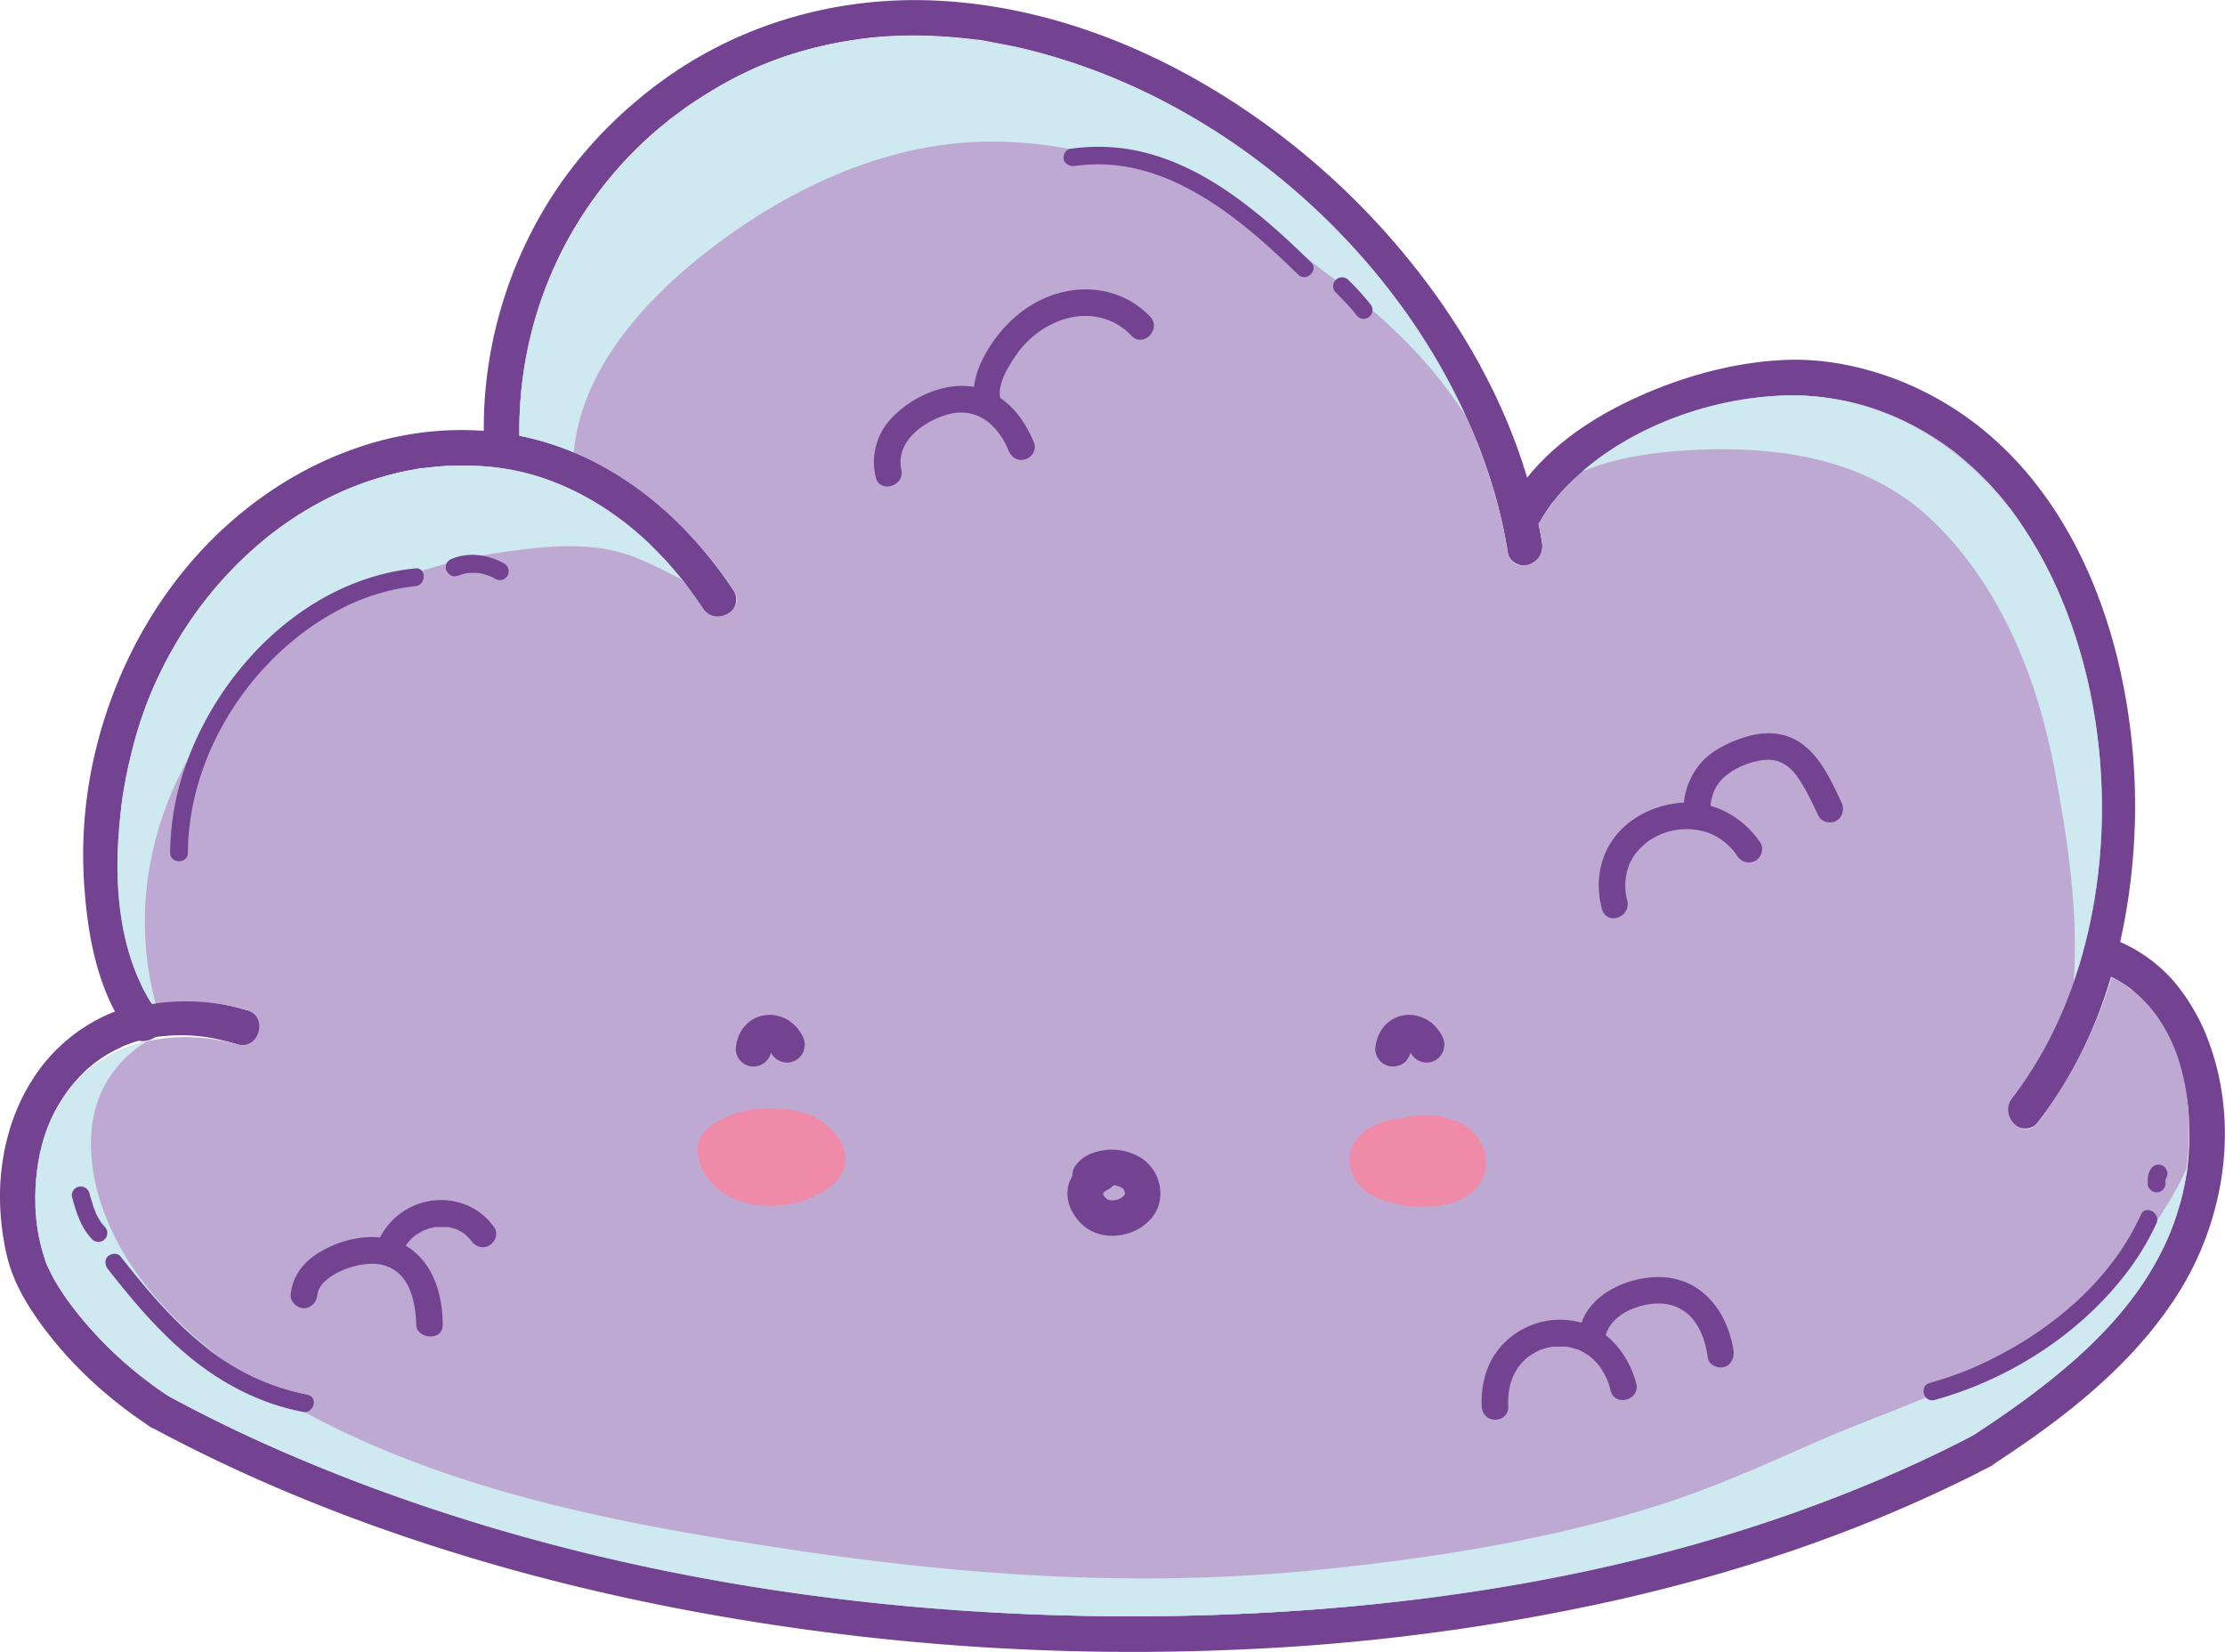 <svg xmlns="http://www.w3.org/2000/svg" width="1013.6" height="752.5" viewBox="0 0 1013.6 752.5">
  <title>emoji69_240050496</title>
  <g id="Layer_2" data-name="Layer 2">
    <g id="emoji69_240050496">
      <g>
        <g>
          <path d="M68.5,649.9c47.6,25.7,98.3,45.6,150.1,60.9,55.5,16.4,112.5,27.4,169.9,34.2A1094.5,1094.5,0,0,0,564,751.4,975,975,0,0,0,735.8,729c53-11.9,105-29,154-52.6,5.7-2.7,11.3-5.5,16.9-8.5,9.3-4.8,1.1-18.8-8.1-13.9-46.7,24.3-96.7,42-147.7,54.8-54.6,13.7-110.5,21.8-166.7,25.3a1082.2,1082.2,0,0,1-173.6-3A1010.8,1010.8,0,0,1,243.4,701c-51.5-13.9-102.1-32.2-149.8-56.3-5.7-2.8-11.3-5.8-16.9-8.8-9.2-4.9-17.3,9-8.2,14Z" fill="#734392"/>
          <path d="M76.7,635.9a180,180,0,0,1-44.1-41.1,111,111,0,0,1-7.7-11.6c-1-1.8-1.9-3.6-2.8-5.4s-1.3-3-.7-1.4a30.1,30.1,0,0,1-1.1-3.2,80.5,80.5,0,0,1-2.8-12,28.7,28.7,0,0,1-.5-3.1c-.2-1.3.1,1.2,0-.1a7.8,7.8,0,0,1-.2-1.6c-.2-2.1-.4-4.3-.5-6.5a107.7,107.7,0,0,1,.2-12.7l.3-3c0-.5.4-3.1.1-1.4.3-2.1.7-4.1,1.1-6.1a111.1,111.1,0,0,1,3.1-11.3c.4-.9.7-1.8,1-2.6s1.2-2.9.5-1.3c.8-1.8,1.6-3.6,2.5-5.3a95.1,95.1,0,0,1,5.9-9.6c.3-.3,1.8-2.4.8-1l1.7-2.1a56.2,56.2,0,0,1,4.1-4.4,33.3,33.3,0,0,1,3.9-3.6l2.1-1.7c-1.4,1.1.9-.7,1.3-.9a62.6,62.6,0,0,1,9.7-5.6l1.2-.6c2-1-1.5.5.6-.3l2.9-1.1c2.1-.7,4.1-1.3,6.2-1.8s4.5-1,6.7-1.3c.3-.1,1.6-.2.1,0l1.9-.2,3.4-.3c11.2-.6,19.7.8,30.5,4a8.1,8.1,0,1,0,4.3-15.6c-18.8-5.5-39.6-6.8-58.3,0a78,78,0,0,0-39.7,32.3C5,507.3.4,525.2,0,542.8a120.4,120.4,0,0,0,3,28.6c2,8.9,6,17.1,10.9,24.8,13.9,21.4,33.4,39.9,54.6,53.7,3.7,2.4,9,.7,11.1-2.9a8.3,8.3,0,0,0-2.9-11.1Z" fill="#734392"/>
          <path d="M71.2,460.3l-.7-.9L69,457.1c-1.1-1.7-2.1-3.6-3.1-5.4s-.7-1.5-1.1-2.2l-.6-1.4-.3-.7-.9-2.1-1.1-3.2a143.4,143.4,0,0,1-6.1-25.9c-.2-1.6-.1-.7,0-.3a9.9,9.9,0,0,1-.2-1.7c-.2-1.1-.3-2.2-.4-3.3s-.5-5.1-.6-7.7c-.3-4.5-.5-9-.5-13.5a198.8,198.8,0,0,1,1.7-26.8c-.2,1.5.2-1.1.3-1.7s.3-1.9.5-2.9.7-4.2,1.2-6.3c.8-3.9,1.8-7.7,2.8-11.5a198.2,198.2,0,0,1,7.9-24c.1-.3,1.3-2.9.6-1.5l1.2-2.8,2.9-6c1.8-3.7,3.6-7.3,5.7-10.8a174.3,174.3,0,0,1,13-19.9l.7-.9,1.8-2.3c1.3-1.6,2.6-3.3,4-4.9s5.1-5.8,7.8-8.5a188.1,188.1,0,0,1,16.9-15.3l.6-.4.5-.4,2.2-1.6c1.5-1.2,3.1-2.3,4.7-3.4s6.1-4,9.3-5.9,6.4-3.6,9.6-5.3l4.8-2.3,2.4-1,1.2-.6c1.4-.6-.7.3.2,0a146.6,146.6,0,0,1,20.3-6.8c3.4-.9,6.9-1.6,10.4-2.2l2.5-.5h1l5.4-.6a123.9,123.9,0,0,1,21.1-.2l5.1.4,1.8.2c-1.1-.1.2.1.5.1l1.6.3a91.2,91.2,0,0,1,10.4,2.1c3.5.9,7,1.9,10.4,3l4.9,1.9,2.5,1,1.5.6a136.7,136.7,0,0,1,19.8,11l4.6,3.3,1.2.9.6.4.6.5,1.4,1.1q4.8,3.9,9.3,8.1c3,3,6,6,8.9,9.2l4.1,4.8,2.1,2.5a14.7,14.7,0,0,0,1,1.3c.8,1,0,.1.5.7q4.2,5.6,8.1,11.4c2.4,3.6,7.2,5.2,11.1,2.9s5.3-7.4,2.9-11.1c-19.6-29.6-46.6-54.2-80.5-66-28.9-9.9-60.8-9.2-89.6.5-30.4,10.1-57.4,29.3-78,53.6-22.5,26.6-37.4,58.7-44.3,92.7a202.1,202.1,0,0,0-3.2,56.5c1.5,18.8,5,38.1,14,54.9a76.4,76.4,0,0,0,7.1,10.7c2.7,3.4,8.6,2.8,11.5,0s2.7-8,0-11.5Z" fill="#734392"/>
          <path d="M236.7,200.8A179.1,179.1,0,0,1,300.3,58.3l3.4-2.8,1.2-1,.8-.6,6.9-5.1c4.5-3.1,9.2-6.1,14-8.9s9-5,13.7-7.2l3.6-1.7,1.7-.7.7-.3,7.4-2.9a196.3,196.3,0,0,1,29.4-8l7.6-1.2c.3-.1,1.6-.3-.1,0l2.1-.3,4.2-.5c5-.5,10.1-.8,15.1-.9a225.6,225.6,0,0,1,30.7,1.6l1.4.2h.6l3.6.5L456,20c5.2.9,10.3,2.1,15.4,3.4a287.7,287.7,0,0,1,29.8,9.7c5.4,2.2,7.9,3.2,13.6,5.9s9.9,4.6,14.7,7.2a295.8,295.8,0,0,1,27.6,16.5c4.5,3,9,6.1,13.3,9.3l3.3,2.5,1.2.9.8.6,6.5,5.2a335,335,0,0,1,46.5,46.5c1.6,1.9,3.1,3.9,4.7,5.9.1,0,1.6,2,.6.7l.9,1.2,2.7,3.6c3.2,4.4,6.4,8.9,9.4,13.4a301,301,0,0,1,16,27.4c2.5,4.8,4.8,9.6,6.9,14.5l1.5,3.3c-.7-1.5.6,1.6.8,2.1,1.1,2.5,2.1,5.1,3,7.7a235.8,235.8,0,0,1,8.9,29.7c1.1,4.8,2,9.6,2.8,14.5s6.1,6.7,9.9,5.6,6.4-5.6,5.7-9.9c-6.8-43-26.3-83.6-52.3-118.3A342.8,342.8,0,0,0,549.4,38.8C511.6,16.6,468.7,1.9,424.7.2S337.4,10.9,301.9,36.6c-22.1,16.1-40.8,36-54.6,59.6A196.3,196.3,0,0,0,221,179.5a189.3,189.3,0,0,0-.5,21.3,8.1,8.1,0,1,0,16.2,0Z" fill="#734392"/>
          <path d="M701.7,237.4c1.2-2.2,2.6-4.3,4-6.4l1.1-1.5c1.3-1.9-1,1.2.5-.6s1.7-2.1,2.5-3.1a108.5,108.5,0,0,1,11.4-11.1l3-2.4c-1.1.8-.1,0,.1-.1l1.9-1.4c2.2-1.6,4.6-3.2,6.9-4.7a152,152,0,0,1,14.2-8c2.3-1.2,4.6-2.3,7-3.3l2.1-1c1.5-.6.5-.2.2-.1l4.3-1.7c5.1-2,10.3-3.7,15.5-5.2s10-2.8,15.1-3.8l6.8-1.3,3.3-.5c2.1-.3-1.2.1.1,0l2.3-.3a107,107,0,0,1,24-.2l1.7.2,3.5.5,6.9,1.3c4.4,1,8.7,2.1,12.9,3.5l5.8,2,2.8,1.1,1.4.5-.5-.2,1.1.5c3.8,1.7,7.5,3.5,11.1,5.5s7.1,4.2,10.5,6.5l5,3.6h0l1.1.9,2.7,2.3a139.3,139.3,0,0,1,17.6,17.6c1.2,1.5,2.5,3,3.7,4.6s-1-1.4.2.2l.7.9,2.1,2.9q3.6,5.1,6.9,10.5a182.4,182.4,0,0,1,12.1,23.2c.2.5,1.4,3.4.6,1.5l1.2,2.9,2.4,6.3c1.5,4.2,2.9,8.3,4.2,12.5a232.6,232.6,0,0,1,6.3,25.9l1.2,7c.2,1,.4,2.1.5,3.1s.1.9.2,1.3.4,3.2.2,1c.5,4.5,1,9,1.4,13.5a276.7,276.7,0,0,1-.8,54.6c-.1,1.1-.2,2.1-.4,3.2s-.1.8-.1,1.2c-.3,2.2.2-1.7-.1.4s-.6,4.6-1,6.9c-.7,4.4-1.6,8.7-2.5,13a243.7,243.7,0,0,1-6.9,25c-1.4,4.1-2.9,8.2-4.5,12.2-.2.5-1.5,3.7-.6,1.7l-1.2,2.7c-.9,2-1.8,3.9-2.8,5.9a176.1,176.1,0,0,1-12,21.1l-3.2,4.6-1.6,2.3-1.1,1.3c1.4-1.7.2-.2-.1.1-2.7,3.5-3.3,8.1,0,11.5s8.8,3.4,11.5,0c22.3-28.3,35.1-63,40.8-98.3a285,285,0,0,0-4.6-114.5c-8.8-35-25.2-69.1-51.3-94.4a145.4,145.4,0,0,0-45.4-30c-16.4-6.8-34.9-10.9-52.7-10.4-20.6.6-41.4,5.7-60.4,13.3-21.3,8.6-42.1,20.6-57.1,38.3a94.1,94.1,0,0,0-9.7,13.7c-5.2,9.1,8.8,17.2,14,8.2Z" fill="#734392"/>
          <path d="M957.8,443.2l2.2.9,3.1,1.5c2,1.1,3.9,2.3,5.7,3.5l1.7,1.2,2.5,2.2a51,51,0,0,1,4.7,4.6,51.7,51.7,0,0,1,6.9,9.5,58.6,58.6,0,0,1,3,5.5c1.2,2.4,1.7,3.6,2.4,5.3a118.6,118.6,0,0,1,6.7,26.2c-.1-.2-.1-1,0-.1a11.1,11.1,0,0,0,.2,1.9c.1,1.2.2,2.5.2,3.8s.3,5.2.3,7.8a127.7,127.7,0,0,1-.8,13.8,36.3,36.3,0,0,1-.7,5.1c-.4,2.4-.9,4.8-1.4,7.1-1,4.3-2.3,8.6-3.7,12.8-.7,2-1.5,3.9-2.2,5.8s-.3.7-.2.3l-.6,1.5a35.4,35.4,0,0,1-1.6,3.4,127.4,127.4,0,0,1-6.2,11.5c-9,14.9-19.9,27.2-33.2,39.3-15.2,13.9-30.7,25-48.2,36.4a8.2,8.2,0,0,0-3,11c2.2,3.7,7.4,5.3,11.1,2.9,32.4-21,64.3-45.3,85.3-78.3s28.1-75.8,14.8-113.4a91.5,91.5,0,0,0-16.6-29.3,69.5,69.5,0,0,0-28-19.3c-4.1-1.6-8.9,1.7-10,5.6s1.6,8.4,5.6,10Z" fill="#734392"/>
        </g>
        <path d="M987.4,564.3c-17.2,39.4-54.1,66.9-88.8,89.6-117.2,60.8-252.1,82.2-382.8,82.3-133.6.2-270.6-23.1-393.2-77.7C107,651.6,91.7,644,76.7,635.9c-19.6-13.1-37.3-30-50.1-50-11-17.1-12.4-39.4-8.7-59,8.5-44.6,49.2-62.5,90.2-51.2,10.1,2.8,14.3-12.9,4.3-15.7a101.7,101.7,0,0,0-43.2-2.7c-21-32.8-17.7-81-8.7-116.8,9.9-39,33.2-74.6,65.1-98.8,28-21.1,62.5-32.2,97.4-29.1,41.1,3.7,74.9,31.2,97.2,64.5,5.8,8.6,19.8.5,14-8.2-23.4-34.8-56.3-62-97.6-70.4-.7-67.7,35.8-128.6,94.5-161.1C376.9,12,431.1,11.6,480.3,26c99.9,29.2,189.4,121.2,206.6,225.7,1.7,10.3,17.2,5.9,15.6-4.3-.5-3-1.1-5.9-1.7-8.9a4.4,4.4,0,0,0,.8-1.1c23.8-39.8,82.7-61.4,127.4-56.6s78.5,33.5,99.7,70.8c40.9,71.9,39.6,182-12,248.4-6.4,8.2,5,19.7,11.4,11.5,15.2-19.6,26.4-42.2,33.9-66.4C1002.9,465.9,1003.6,527.2,987.4,564.3Z" fill="#bea9d2"/>
        <path d="M989.1,545.7c-23.1,39.6-57.8,67-99.2,85.5-21.3,9.5-43.2,17.1-64.5,26.5-23.2,10.3-46.5,20.6-70.6,28.2-50.7,16-104.9,24.3-157.6,29.5-79.9,7.7-157.5,2.3-236.5-9.5-63.1-9.5-126.7-20.8-185.9-45.5-48.6-20.2-108.2-56-127.5-108.5-7.1-19.2-9.4-43.2,2.6-61.2a52.7,52.7,0,0,1,17-16.3c-24.2,5.6-43.4,23.4-49,52.5-3.7,19.6-2.3,41.9,8.7,59,12.8,20,30.5,36.9,50.1,50,15,8.1,30.3,15.7,45.9,22.6,122.6,54.6,259.6,77.9,393.2,77.7,130.7-.1,265.6-21.5,382.8-82.3,34.7-22.7,71.6-50.2,88.8-89.6a118.3,118.3,0,0,0,8.7-32.1A132.6,132.6,0,0,1,989.1,545.7Z" fill="#cee9ef"/>
        <path d="M70.9,457.1C54,394.1,82,330.8,132.3,291.2c28.2-22.2,63.5-35.1,98.7-40,16.6-2.3,36.2-4.2,52.6.7,9.5,2.9,18.2,7.6,27,12.1-22-27.2-52.1-48.2-87.6-51.4s-69.4,8-97.4,29.1c-31.9,24.2-55.2,59.8-65.1,98.8-9,35.8-12.3,84,8.7,116.8Z" fill="#cee9ef"/>
        <path d="M324,113.1c37.3-28.5,82.3-49.2,130-48.6,53.3.7,102.2,24.1,144.5,55.6,21.5,16,42,32.9,58.5,54.3,3.8,4.9,7.4,9.9,10.7,15.1C632.6,112.1,559.8,49.2,480.3,26,431.1,11.6,376.9,12,331.1,37.4c-58.7,32.5-95.2,93.4-94.5,161.1a127.4,127.4,0,0,1,24.8,7.6C264.8,167.7,294.8,135.4,324,113.1Z" fill="#cee9ef"/>
        <path d="M779.1,204.7c36.9-.8,73.6,6,101.3,32.5,30.9,29.7,47.8,71.8,55.6,113.5,5.8,31.1,10.9,64.2,8.7,96.4,21.8-63.1,15.4-140.5-16-195.5-21.2-37.3-56.2-66.1-99.7-70.8-35.3-3.8-79.4,8.9-108.1,33.9C739.3,207,761.6,205.1,779.1,204.7Z" fill="#cee9ef"/>
        <path d="M642.7,477.7c0-.1.1-.2.1-.4l-.3,2.2a10.5,10.5,0,0,1,.6-2.4l-.8,1.9a16.2,16.2,0,0,1,1-1.8l-1.2,1.7a5.7,5.7,0,0,1,1.3-1.4l-1.6,1.3a6.7,6.7,0,0,1,1.4-.9l-1.9.8,1.9-.5-2.2.3a6.7,6.7,0,0,1,2,0l-2.1-.3a8.3,8.3,0,0,1,2.1.6l-2-.8a11.8,11.8,0,0,1,1.9,1.1l-1.7-1.3a9.1,9.1,0,0,1,1.7,1.7l-1.3-1.7a15.9,15.9,0,0,1,1.3,2.2,8.4,8.4,0,0,0,4.8,3.7,8.2,8.2,0,0,0,6.3-.8,8.4,8.4,0,0,0,3.7-4.8l.3-2.2a8.7,8.7,0,0,0-1.1-4.1,14.3,14.3,0,0,0-2-3,12.6,12.6,0,0,0-2.2-2.4,17.1,17.1,0,0,0-7.2-3.7,14.3,14.3,0,0,0-4.1-.4,13.4,13.4,0,0,0-4,.7,14.9,14.9,0,0,0-6.7,4.3,18.9,18.9,0,0,0-3.2,5.5,21.3,21.3,0,0,0-1,4.9c-.2,2,1.1,4.4,2.4,5.8a8.1,8.1,0,0,0,5.7,2.3,8.8,8.8,0,0,0,5.8-2.3l1.2-1.7a7.2,7.2,0,0,0,1.1-4.1Z" fill="#734392"/>
        <path d="M351.4,477.7v-.4l-.3,2.2a21.7,21.7,0,0,1,.7-2.4L351,479a8.1,8.1,0,0,1,1-1.8l-1.3,1.7a6.2,6.2,0,0,1,1.4-1.4l-1.7,1.3a11.9,11.9,0,0,1,1.5-.9l-2,.8,1.9-.5-2.1.3a6.7,6.7,0,0,1,2,0l-2.2-.3,2.1.6-1.9-.8a7.8,7.8,0,0,1,1.8,1.1l-1.6-1.3a12.9,12.9,0,0,1,1.6,1.7l-1.2-1.7a9.4,9.4,0,0,1,1.2,2.2,8.3,8.3,0,0,0,4.9,3.7,7.9,7.9,0,0,0,6.2-.8,8,8,0,0,0,3.7-4.8l.3-2.2a8.7,8.7,0,0,0-1.1-4.1,18.9,18.9,0,0,0-1.9-3,13.1,13.1,0,0,0-2.3-2.4,16,16,0,0,0-7.2-3.7,15.2,15.2,0,0,0-8.1.3,14.6,14.6,0,0,0-6.6,4.3,15.3,15.3,0,0,0-3.2,5.5,17.1,17.1,0,0,0-1,4.9,8,8,0,0,0,2.4,5.8,8.1,8.1,0,0,0,5.7,2.3,8.4,8.4,0,0,0,5.7-2.3l1.3-1.7a8.1,8.1,0,0,0,1.1-4.1Z" fill="#734392"/>
        <path d="M497,527.6a19.9,19.9,0,0,0-10.2,12c-1.5,5.9.4,11.6,4.3,16.2a19.5,19.5,0,0,0,9.6,6.3,23.2,23.2,0,0,0,11.7.1c7.2-1.6,14.3-7.2,15.8-14.7a19.2,19.2,0,0,0-11.8-21.8,25.1,25.1,0,0,0-12.4-1.9c-4.9.6-9.8,2.1-13.1,6a8,8,0,0,0,0,11.4c3,2.8,8.4,3.4,11.4,0l1.3-1.2-1.7,1.3a11.6,11.6,0,0,1,2.4-1.4l-2,.8a15.6,15.6,0,0,1,3.7-1l-2.1.3a18.5,18.5,0,0,1,4.7,0l-2.1-.3a18.3,18.3,0,0,1,4.6,1.2l-1.9-.8a16.9,16.9,0,0,1,2.9,1.7l-1.6-1.2a9,9,0,0,1,2,1.9l-1.2-1.6a12.6,12.6,0,0,1,1.3,2.3l-.8-2a11.8,11.8,0,0,1,.8,3.1l-.2-2.1a12.2,12.2,0,0,1,0,2.7l.3-2.1a18.7,18.7,0,0,1-.7,2.2l.9-1.9a15.9,15.9,0,0,1-1.3,2.2l1.2-1.6a9.7,9.7,0,0,1-2.3,2.2l1.7-1.2a17.7,17.7,0,0,1-3.3,1.9l1.9-.8a18.5,18.5,0,0,1-4.2,1.1l2.2-.3a14.1,14.1,0,0,1-4.1,0l2.2.3a11.7,11.7,0,0,1-3.2-.9l1.9.8a7.6,7.6,0,0,1-2.3-1.3l1.7,1.3a16.5,16.5,0,0,1-2.9-3l1.3,1.7a14.9,14.9,0,0,1-1.4-2.4l.8,1.9-.6-2.2.3,2.2a8.1,8.1,0,0,1,0-2.2l-.3,2.2a16.8,16.8,0,0,1,.7-2.4l-.8,1.9a15.9,15.9,0,0,1,1.3-2.2l-1.2,1.6a11,11,0,0,1,2.2-2.1l-1.6,1.2a13.8,13.8,0,0,1,2.4-1.4c3.7-2,5.2-7.6,2.9-11.1a8.3,8.3,0,0,0-11.1-2.9Z" fill="#734392"/>
        <path d="M410.6,214c-2.9-13.3,11.3-23.1,22.8-25.6a19.9,19.9,0,0,1,14.7,2.4c5.1,3.1,8.9,8.6,11.3,14.3,1.2,3,4,5.1,7.4,4.2s5.5-4.4,4.3-7.5c-3.5-8.5-8.6-16.3-16.6-21.3s-16-5.6-24.4-3.8a48.6,48.6,0,0,0-24,13.8,29.1,29.1,0,0,0-7.2,26.7c1.6,7.7,13.3,4.4,11.7-3.2Z" fill="#734392"/>
        <path d="M455.6,180.9c-1.1-6.3,3.9-14.4,7.6-19.6A42.6,42.6,0,0,1,478.5,148c12.3-6.5,27.1-5.5,36.9,4.9,5.3,5.7,13.9-2.9,8.6-8.6-10.4-11-25.5-14.7-40-11.2s-26,13.3-33.7,25.7c-4.6,7.5-8,16.3-6.4,25.3.6,3.2,4.5,5,7.5,4.2s4.8-4.2,4.2-7.4Z" fill="#734392"/>
        <path d="M144.6,589.8a8.2,8.2,0,0,1,1.2-3.4,9.7,9.7,0,0,1,2.5-3,27.7,27.7,0,0,1,7.8-4.8c5.2-2.3,12.6-3.7,17.8-2.5s8.9,4.1,11.6,8.9,4,11.9,4.1,18.4,12.2,7.8,12.1,0c-.1-13.4-4.1-27.8-15.9-35.4s-28.1-4.7-39.7,2.1c-7.5,4.3-12.9,10.9-13.7,19.7-.2,3.3,3,6.1,6.1,6.1s5.8-2.8,6.1-6.1Z" fill="#734392"/>
        <path d="M183.4,570.5l.3-1c-.3.6-.3.7-.1.3l.6-1.3c.5-.9,1.1-1.8,1.7-2.7-.6.9-.1.2.3-.2l1-1.1a12.9,12.9,0,0,1,2.1-1.9c-1.2,1,.2-.1.5-.3l1.2-.7a13.8,13.8,0,0,1,2.7-1.4c-1.4.6,0,0,.3-.1l1.3-.5,3-.7c1.4-.3-.2,0,.2,0h5.9c-1.6-.2-.2,0,.2.1l2.9.8.8.3.9.5a9.7,9.7,0,0,1,2.4,1.5c1.3.8-.8-.8.3.2l1.1,1,1,1.1.6.7h0c1.9,2.7,5.3,4,8.3,2.2s4.1-5.6,2.2-8.3c-6.9-9.6-18-13.8-29.6-11.9a31.3,31.3,0,0,0-23.9,20.1c-1.1,3.1,1.3,6.7,4.3,7.5a6.3,6.3,0,0,0,7.5-4.2Z" fill="#734392"/>
        <path d="M741.3,410.2a25.9,25.9,0,0,1,.7-15.8c0-.3.2-.5.3-.8s0,0,0-.1a16.2,16.2,0,0,1,1-1.8,10.9,10.9,0,0,1,.8-1.5l1-1.4,1-1.2,1.3-1.4,1.5-1.4c.2-.2,1.8-1.4.9-.8a30.2,30.2,0,0,1,28-4.8,17.5,17.5,0,0,1,3.4,1.5,28.5,28.5,0,0,1,4.1,2.6l1.2,1,1.9,1.8a24.9,24.9,0,0,1,3,3.8,6.3,6.3,0,0,0,8.3,2.2c2.7-1.6,4-5.6,2.2-8.3-8.4-12.4-22.4-19.6-37.5-18-13.6,1.5-26.9,9.2-32.8,22.1-3.7,8.1-4.1,16.9-2,25.6s13.6,4.3,11.7-3.3Z" fill="#734392"/>
        <path d="M779.2,370.6c-.3-7,1.7-13.1,7.3-17.5s13.5-7.2,20-7c4.6.2,8.6,2.9,11.6,6.8,4.3,5.7,7.2,12.4,10.3,18.7,1.4,3,5.6,3.8,8.3,2.2s3.6-5.3,2.2-8.3c-5.4-11.3-11.2-24.7-23.5-29.7-6.4-2.6-13.5-2.1-19.9-.2s-15.1,5.7-20.3,11.5a32.6,32.6,0,0,0-8.2,23.5c.4,7.8,12.5,7.8,12.2,0Z" fill="#734392"/>
        <path d="M687.1,640.6c-.3-6,.7-11.3,3.3-15.8l1-1.7.5-.7a27,27,0,0,1,2.8-3.1l1.4-1.2h0l.6-.4a25,25,0,0,1,3.5-2.1c.3-.2,1.7-.8,1.1-.6s.9-.3,1.2-.4a22.2,22.2,0,0,1,3.9-1l1.1-.2h6.3c-.1,0-1.1-.2-.4,0l1.8.3,3.9,1.1.6.3,1.7.9,1.8,1.1.9.6a34,34,0,0,1,3.4,3.2l.5.6c1.2,1.4-.3-.5.3.4a10.7,10.7,0,0,1,1.5,2.2,28.3,28.3,0,0,1,3.9,9.3c1.9,7.6,13.6,4.4,11.7-3.2-3.7-14.1-14.1-26.3-29-28.6a35.9,35.9,0,0,0-35,14.7c-4.9,7-6.8,15.9-6.4,24.3s12.4,7.8,12.1,0Z" fill="#734392"/>
        <path d="M731.2,609.7C733,598,749,592.5,759,594a19.7,19.7,0,0,1,12.6,7.4c3.8,5,5.5,10.8,6.4,17.1.5,3.3,4.6,5,7.5,4.2s4.7-4.2,4.2-7.4c-2.4-16.2-12.6-31.2-29.8-33.3-15.7-2-37.8,7-40.4,24.5-.4,3.2.8,6.5,4.3,7.5s7-1,7.4-4.3Z" fill="#734392"/>
        <path d="M85.6,388.4c.2-45.2,29.3-89.9,69-110.7A95.6,95.6,0,0,1,189.2,267c5.1-.5,5.1-8.6,0-8.1-48.8,4.9-88.8,44.9-104.6,89.7a122.7,122.7,0,0,0-7.1,39.8c0,5.2,8.1,5.2,8.1,0Z" fill="#734392"/>
        <path d="M208.2,262.4l2.3-.8,1.3-.3c.2-.1,1.6-.3.5-.2a26.8,26.8,0,0,1,4.9-.1h.7c-.5-.1-.6-.1-.1,0l1.3.2,2.3.6,1.3.5.6.2a13.4,13.4,0,0,1,2.4,1.2,4,4,0,1,0,4-7c-7-4-16.1-5.4-23.7-2.2a4.3,4.3,0,0,0-2.4,1.8,4.5,4.5,0,0,0-.4,3.2c.6,1.8,2.9,3.7,5,2.8Z" fill="#734392"/>
        <path d="M489.6,75.6c40.6-5.8,74.8,23.1,101.8,49.5,3.8,3.6,9.5-2.1,5.8-5.7-22.8-22.2-49.3-45.3-81.6-51.2a88.3,88.3,0,0,0-28.1-.4c-2.2.3-3.4,3.1-2.9,5s2.9,3.1,5,2.8Z" fill="#734392"/>
        <path d="M608.5,133.2c3.2,3.3,6.5,6.6,9.4,10.2l-.7-.8.5.6a4.5,4.5,0,0,0,2.4,1.9,4.1,4.1,0,0,0,3.1-.4,4.1,4.1,0,0,0,1.9-2.4,4.5,4.5,0,0,0-.4-3.2,115.7,115.7,0,0,0-10.5-11.6,4,4,0,0,0-5.7,5.7Z" fill="#734392"/>
        <path d="M881.3,637.7c33-9.1,64.5-28.9,85.8-55.8a119.3,119.3,0,0,0,15.2-24.5c2.2-4.7-4.8-8.9-7-4.1-13.7,30.2-41.1,52.9-70.5,67a149.2,149.2,0,0,1-25.6,9.6c-5.1,1.4-2.9,9.2,2.1,7.8Z" fill="#734392"/>
        <path d="M986.5,539.1a22.6,22.6,0,0,1,.1-2.6l-.2,1.1.3-1.2-.4.9.4-.5-.7.8.2-.2a4.2,4.2,0,0,0,1.2-2.8,2.9,2.9,0,0,0-.4-1.6,3.5,3.5,0,0,0-.8-1.3,4.1,4.1,0,0,0-5.8,0l-.4.6-.5.6-.6,1.4-.3,1.1a16.4,16.4,0,0,0-.2,2.2v1.5a2.5,2.5,0,0,0,.3,1.5,4.4,4.4,0,0,0,2.2,2.2,3.7,3.7,0,0,0,1.5.3,4,4,0,0,0,2.9-1.2,4.2,4.2,0,0,0,1.2-2.8Z" fill="#734392"/>
        <path d="M140,635.3a105.9,105.9,0,0,1-48-23.1c-14.1-11.5-25.9-25.6-37.1-39.9-1.4-1.7-4.3-1.4-5.8,0s-1.3,4,0,5.7c11.6,14.8,23.8,29.3,38.5,41.1s31.6,20.4,50.3,24c5.1,1,7.3-6.8,2.1-7.8Z" fill="#734392"/>
        <path d="M47.7,558.8c-.5-.5-.9-1.2-1.5-1.7s.5.6.2.2a2.1,2.1,0,0,1-.4-.6l-.6-.9-1.1-1.9-.5-1a1.4,1.4,0,0,1-.2-.6c-.1-.2-.2-.8,0,.1-.2-.7-.6-1.4-.8-2.1a14.2,14.2,0,0,1-.7-2.2c-.5-1.5-1-3.1-1.4-4.7a4.1,4.1,0,0,0-5-2.8,4,4,0,0,0-2.8,5c1.9,6.8,4,13.7,9.1,18.9a4,4,0,1,0,5.7-5.7Z" fill="#734392"/>
        <g>
          <path d="M367.7,507.4c-14.4-4.8-34.3-3.3-45.8,7.1-5.5,5-4.9,12.3-1.9,18.4,10.4,20.9,45.4,20.6,60.2,5.8C392.2,526.6,380,511.5,367.7,507.4Z" fill="#ef8ba9"/>
          <path d="M674.4,520.1c-5.4-10.7-23.3-14.7-35.2-10.8-13.7.4-29.6,10.4-22.9,26,5.8,13.6,28.3,15.8,40.5,13.7C672,546.5,681.9,535,674.4,520.1Z" fill="#ef8ba9"/>
        </g>
      </g>
    </g>
  </g>
</svg>
